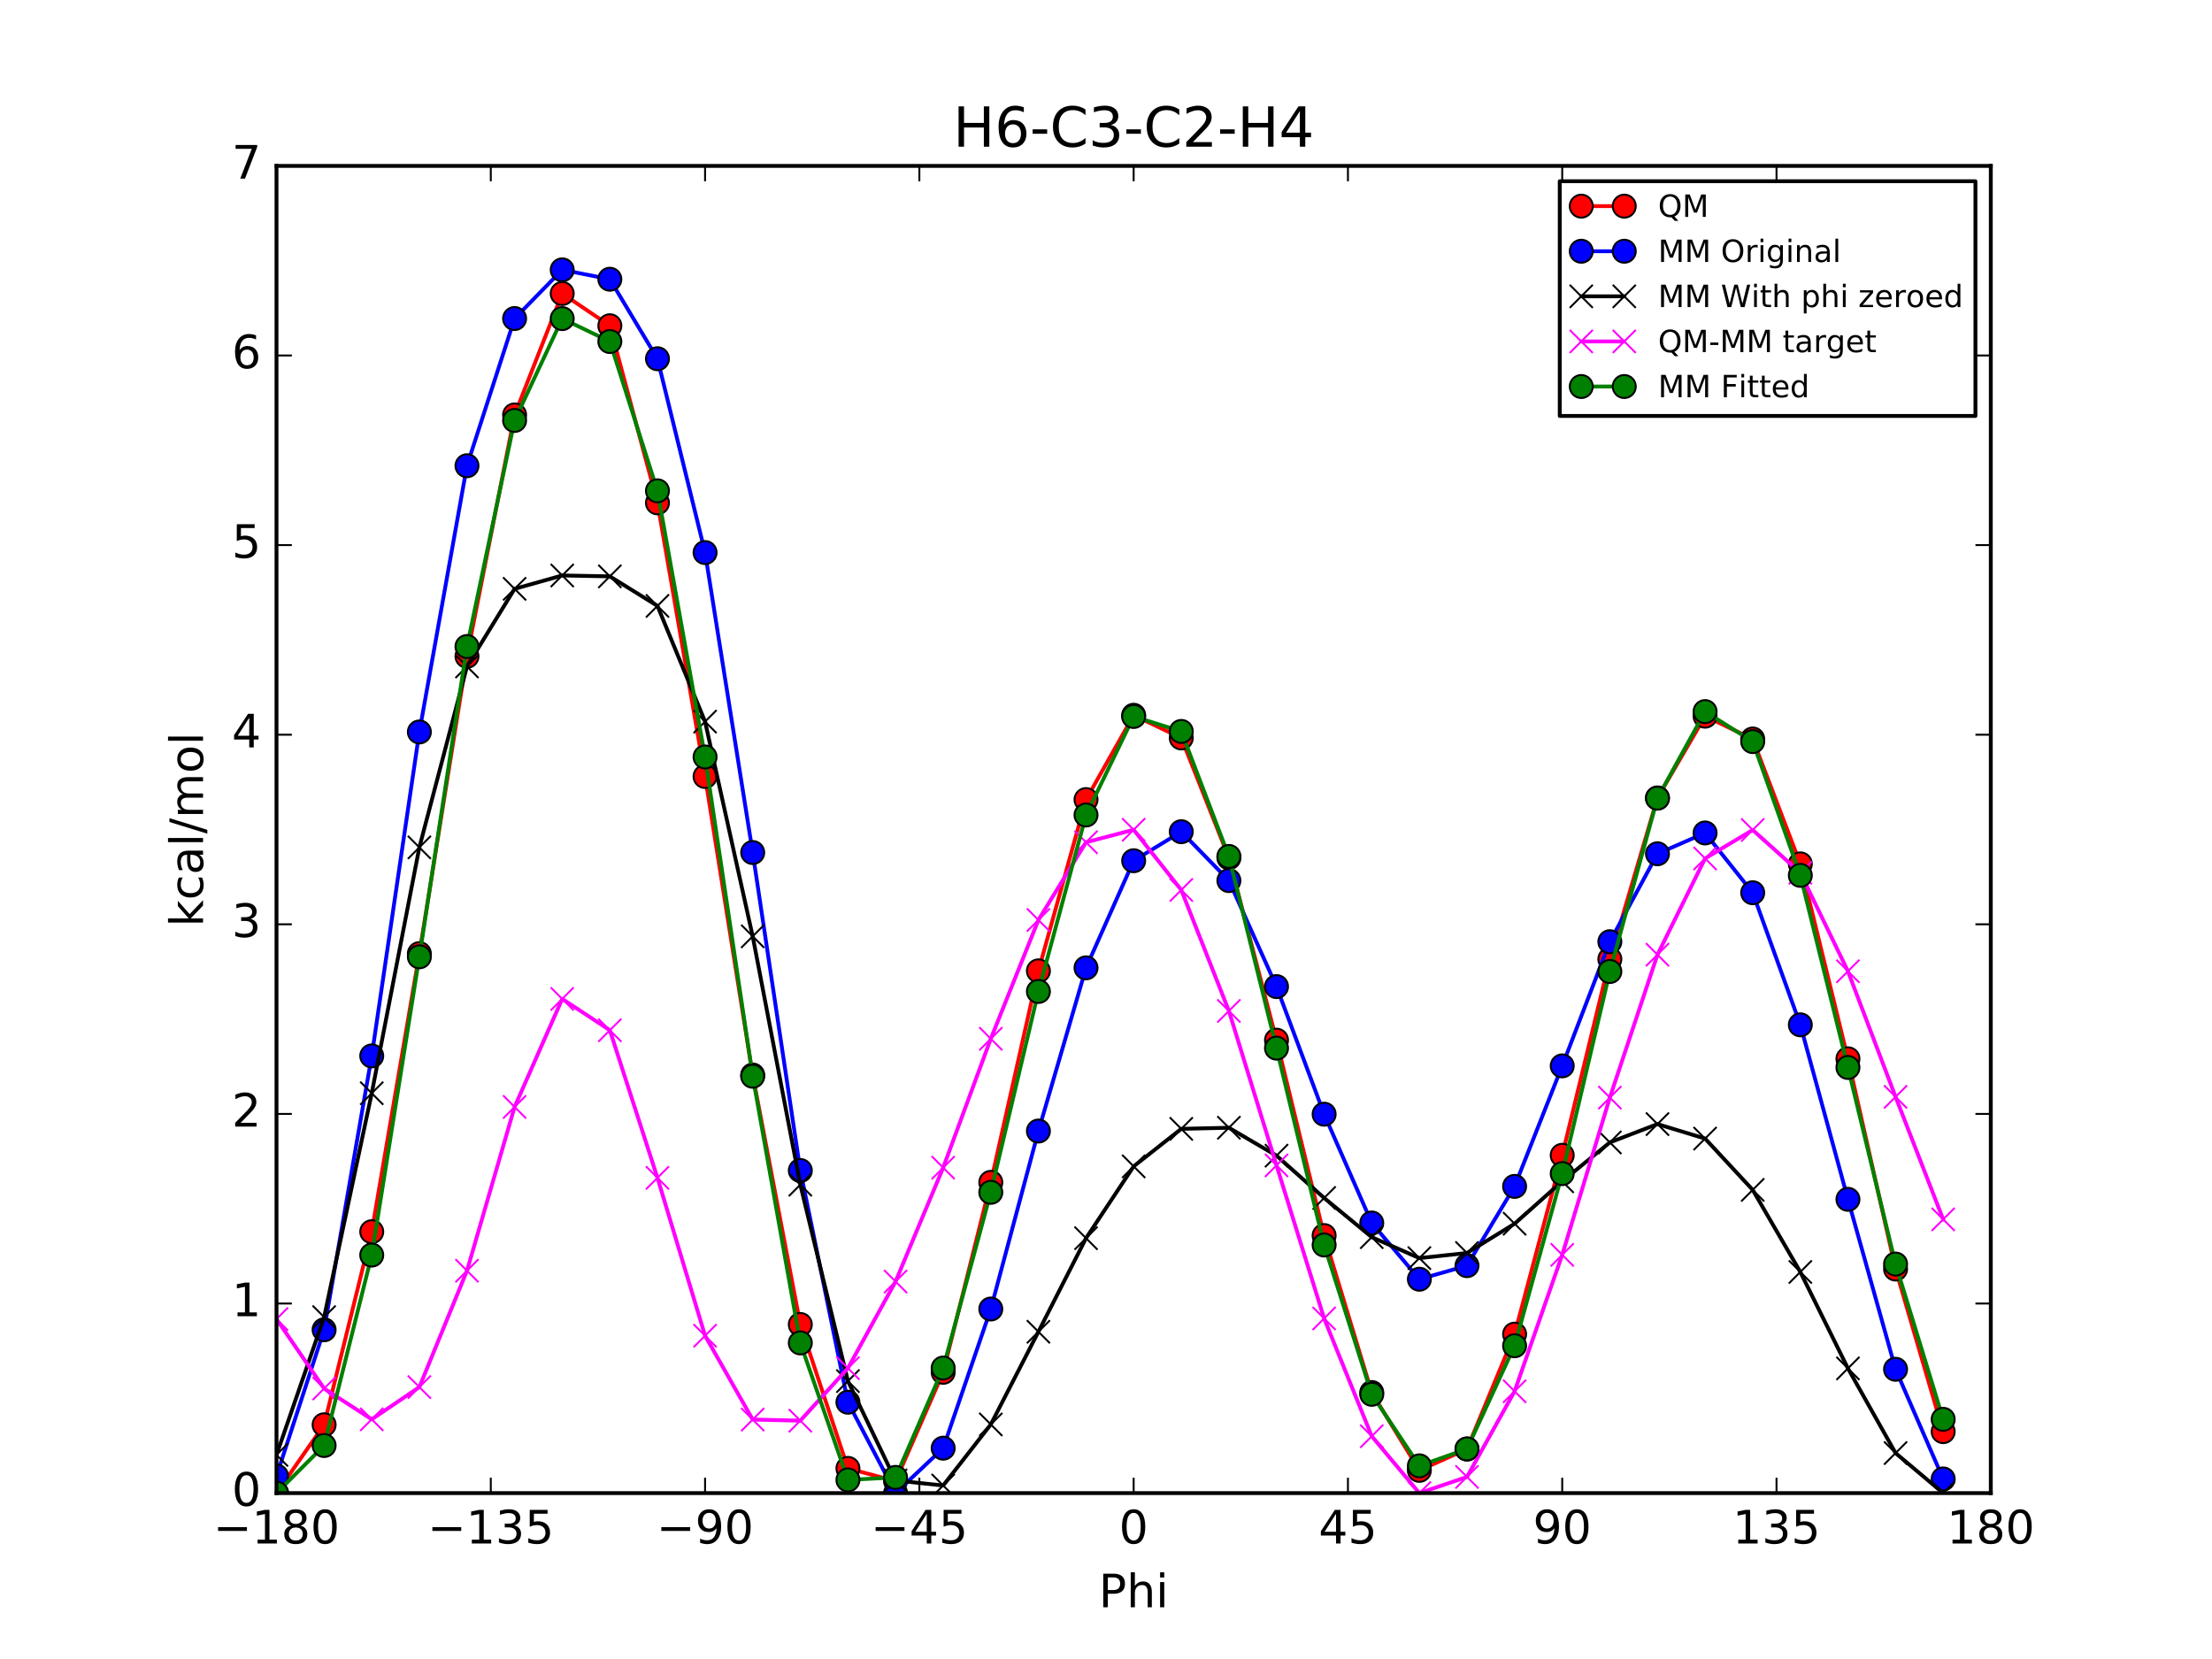 <?xml version="1.0" encoding="utf-8" standalone="no"?>
<!DOCTYPE svg PUBLIC "-//W3C//DTD SVG 1.1//EN"
  "http://www.w3.org/Graphics/SVG/1.1/DTD/svg11.dtd">
<!-- Created with matplotlib (http://matplotlib.org/) -->
<svg height="432pt" version="1.1" viewBox="0 0 576 432" width="576pt" xmlns="http://www.w3.org/2000/svg" xmlns:xlink="http://www.w3.org/1999/xlink">
 <defs>
  <style type="text/css">
*{stroke-linecap:butt;stroke-linejoin:round;stroke-miterlimit:100000;}
  </style>
 </defs>
 <g id="figure_1">
  <g id="patch_1">
   <path d="M 0 432 
L 576 432 
L 576 0 
L 0 0 
z
" style="fill:#ffffff;"/>
  </g>
  <g id="axes_1">
   <g id="patch_2">
    <path d="M 72 388.8 
L 518.4 388.8 
L 518.4 43.2 
L 72 43.2 
z
" style="fill:#ffffff;"/>
   </g>
   <g id="line2d_1">
    <path clip-path="url(#pf56a68c6c5)" d="M 72 388.8 
L 84.4 371.007 
L 96.8 320.735 
L 109.2 248.321 
L 121.6 170.901 
L 134 108.043 
L 146.4 76.431 
L 158.8 84.824 
L 171.2 130.941 
L 183.6 202.197 
L 196 279.934 
L 208.4 344.898 
L 220.8 382.368 
L 233.2 385.683 
L 245.6 357.344 
L 258 307.883 
L 270.4 252.811 
L 282.8 208.209 
L 295.2 186.255 
L 307.6 192.161 
L 320 223.376 
L 332.4 270.859 
L 344.8 321.737 
L 357.2 362.608 
L 369.6 382.875 
L 382 377.33 
L 394.4 347.406 
L 406.8 300.831 
L 419.2 249.761 
L 431.6 207.778 
L 444 186.49 
L 456.4 192.434 
L 468.8 224.95 
L 481.2 275.706 
L 493.6 330.454 
L 506 372.794 
" style="fill:none;stroke:#ff0000;stroke-linecap:square;"/>
    <defs>
     <path d="M 0 3 
C 0.796 3 1.559 2.684 2.121 2.121 
C 2.684 1.559 3 0.796 3 0 
C 3 -0.796 2.684 -1.559 2.121 -2.121 
C 1.559 -2.684 0.796 -3 0 -3 
C -0.796 -3 -1.559 -2.684 -2.121 -2.121 
C -2.684 -1.559 -3 -0.796 -3 0 
C -3 0.796 -2.684 1.559 -2.121 2.121 
C -1.559 2.684 -0.796 3 0 3 
z
" id="m4a86903599" style="stroke:#000000;stroke-width:0.5;"/>
    </defs>
    <g clip-path="url(#pf56a68c6c5)">
     <use style="fill:#ff0000;stroke:#000000;stroke-width:0.5;" x="72" xlink:href="#m4a86903599" y="388.8"/>
     <use style="fill:#ff0000;stroke:#000000;stroke-width:0.5;" x="84.4" xlink:href="#m4a86903599" y="371.007"/>
     <use style="fill:#ff0000;stroke:#000000;stroke-width:0.5;" x="96.8" xlink:href="#m4a86903599" y="320.735"/>
     <use style="fill:#ff0000;stroke:#000000;stroke-width:0.5;" x="109.2" xlink:href="#m4a86903599" y="248.321"/>
     <use style="fill:#ff0000;stroke:#000000;stroke-width:0.5;" x="121.6" xlink:href="#m4a86903599" y="170.901"/>
     <use style="fill:#ff0000;stroke:#000000;stroke-width:0.5;" x="134" xlink:href="#m4a86903599" y="108.043"/>
     <use style="fill:#ff0000;stroke:#000000;stroke-width:0.5;" x="146.4" xlink:href="#m4a86903599" y="76.431"/>
     <use style="fill:#ff0000;stroke:#000000;stroke-width:0.5;" x="158.8" xlink:href="#m4a86903599" y="84.824"/>
     <use style="fill:#ff0000;stroke:#000000;stroke-width:0.5;" x="171.2" xlink:href="#m4a86903599" y="130.941"/>
     <use style="fill:#ff0000;stroke:#000000;stroke-width:0.5;" x="183.6" xlink:href="#m4a86903599" y="202.197"/>
     <use style="fill:#ff0000;stroke:#000000;stroke-width:0.5;" x="196" xlink:href="#m4a86903599" y="279.934"/>
     <use style="fill:#ff0000;stroke:#000000;stroke-width:0.5;" x="208.4" xlink:href="#m4a86903599" y="344.898"/>
     <use style="fill:#ff0000;stroke:#000000;stroke-width:0.5;" x="220.8" xlink:href="#m4a86903599" y="382.368"/>
     <use style="fill:#ff0000;stroke:#000000;stroke-width:0.5;" x="233.2" xlink:href="#m4a86903599" y="385.683"/>
     <use style="fill:#ff0000;stroke:#000000;stroke-width:0.5;" x="245.6" xlink:href="#m4a86903599" y="357.344"/>
     <use style="fill:#ff0000;stroke:#000000;stroke-width:0.5;" x="258" xlink:href="#m4a86903599" y="307.883"/>
     <use style="fill:#ff0000;stroke:#000000;stroke-width:0.5;" x="270.4" xlink:href="#m4a86903599" y="252.811"/>
     <use style="fill:#ff0000;stroke:#000000;stroke-width:0.5;" x="282.8" xlink:href="#m4a86903599" y="208.209"/>
     <use style="fill:#ff0000;stroke:#000000;stroke-width:0.5;" x="295.2" xlink:href="#m4a86903599" y="186.255"/>
     <use style="fill:#ff0000;stroke:#000000;stroke-width:0.5;" x="307.6" xlink:href="#m4a86903599" y="192.161"/>
     <use style="fill:#ff0000;stroke:#000000;stroke-width:0.5;" x="320" xlink:href="#m4a86903599" y="223.376"/>
     <use style="fill:#ff0000;stroke:#000000;stroke-width:0.5;" x="332.4" xlink:href="#m4a86903599" y="270.859"/>
     <use style="fill:#ff0000;stroke:#000000;stroke-width:0.5;" x="344.8" xlink:href="#m4a86903599" y="321.737"/>
     <use style="fill:#ff0000;stroke:#000000;stroke-width:0.5;" x="357.2" xlink:href="#m4a86903599" y="362.608"/>
     <use style="fill:#ff0000;stroke:#000000;stroke-width:0.5;" x="369.6" xlink:href="#m4a86903599" y="382.875"/>
     <use style="fill:#ff0000;stroke:#000000;stroke-width:0.5;" x="382" xlink:href="#m4a86903599" y="377.33"/>
     <use style="fill:#ff0000;stroke:#000000;stroke-width:0.5;" x="394.4" xlink:href="#m4a86903599" y="347.406"/>
     <use style="fill:#ff0000;stroke:#000000;stroke-width:0.5;" x="406.8" xlink:href="#m4a86903599" y="300.831"/>
     <use style="fill:#ff0000;stroke:#000000;stroke-width:0.5;" x="419.2" xlink:href="#m4a86903599" y="249.761"/>
     <use style="fill:#ff0000;stroke:#000000;stroke-width:0.5;" x="431.6" xlink:href="#m4a86903599" y="207.778"/>
     <use style="fill:#ff0000;stroke:#000000;stroke-width:0.5;" x="444" xlink:href="#m4a86903599" y="186.49"/>
     <use style="fill:#ff0000;stroke:#000000;stroke-width:0.5;" x="456.4" xlink:href="#m4a86903599" y="192.434"/>
     <use style="fill:#ff0000;stroke:#000000;stroke-width:0.5;" x="468.8" xlink:href="#m4a86903599" y="224.95"/>
     <use style="fill:#ff0000;stroke:#000000;stroke-width:0.5;" x="481.2" xlink:href="#m4a86903599" y="275.706"/>
     <use style="fill:#ff0000;stroke:#000000;stroke-width:0.5;" x="493.6" xlink:href="#m4a86903599" y="330.454"/>
     <use style="fill:#ff0000;stroke:#000000;stroke-width:0.5;" x="506" xlink:href="#m4a86903599" y="372.794"/>
    </g>
   </g>
   <g id="line2d_2">
    <path clip-path="url(#pf56a68c6c5)" d="M 72 384.353 
L 84.4 346.273 
L 96.8 274.958 
L 109.2 190.601 
L 121.6 121.279 
L 134 82.943 
L 146.4 70.267 
L 158.8 72.71 
L 171.2 93.414 
L 183.6 143.886 
L 196 221.997 
L 208.4 304.803 
L 220.8 365.135 
L 233.2 388.8 
L 245.6 377.099 
L 258 340.867 
L 270.4 294.52 
L 282.8 252.026 
L 295.2 224.134 
L 307.6 216.574 
L 320 229.303 
L 332.4 256.906 
L 344.8 290.133 
L 357.2 318.463 
L 369.6 333.111 
L 382 329.573 
L 394.4 308.932 
L 406.8 277.552 
L 419.2 245.219 
L 431.6 222.32 
L 444 216.9 
L 456.4 232.468 
L 468.8 266.86 
L 481.2 312.302 
L 493.6 356.556 
L 506 385.112 
" style="fill:none;stroke:#0000ff;stroke-linecap:square;"/>
    <defs>
     <path d="M 0 3 
C 0.796 3 1.559 2.684 2.121 2.121 
C 2.684 1.559 3 0.796 3 0 
C 3 -0.796 2.684 -1.559 2.121 -2.121 
C 1.559 -2.684 0.796 -3 0 -3 
C -0.796 -3 -1.559 -2.684 -2.121 -2.121 
C -2.684 -1.559 -3 -0.796 -3 0 
C -3 0.796 -2.684 1.559 -2.121 2.121 
C -1.559 2.684 -0.796 3 0 3 
z
" id="m4561a98299" style="stroke:#000000;stroke-width:0.5;"/>
    </defs>
    <g clip-path="url(#pf56a68c6c5)">
     <use style="fill:#0000ff;stroke:#000000;stroke-width:0.5;" x="72" xlink:href="#m4561a98299" y="384.353"/>
     <use style="fill:#0000ff;stroke:#000000;stroke-width:0.5;" x="84.4" xlink:href="#m4561a98299" y="346.273"/>
     <use style="fill:#0000ff;stroke:#000000;stroke-width:0.5;" x="96.8" xlink:href="#m4561a98299" y="274.958"/>
     <use style="fill:#0000ff;stroke:#000000;stroke-width:0.5;" x="109.2" xlink:href="#m4561a98299" y="190.601"/>
     <use style="fill:#0000ff;stroke:#000000;stroke-width:0.5;" x="121.6" xlink:href="#m4561a98299" y="121.279"/>
     <use style="fill:#0000ff;stroke:#000000;stroke-width:0.5;" x="134" xlink:href="#m4561a98299" y="82.943"/>
     <use style="fill:#0000ff;stroke:#000000;stroke-width:0.5;" x="146.4" xlink:href="#m4561a98299" y="70.267"/>
     <use style="fill:#0000ff;stroke:#000000;stroke-width:0.5;" x="158.8" xlink:href="#m4561a98299" y="72.71"/>
     <use style="fill:#0000ff;stroke:#000000;stroke-width:0.5;" x="171.2" xlink:href="#m4561a98299" y="93.414"/>
     <use style="fill:#0000ff;stroke:#000000;stroke-width:0.5;" x="183.6" xlink:href="#m4561a98299" y="143.886"/>
     <use style="fill:#0000ff;stroke:#000000;stroke-width:0.5;" x="196" xlink:href="#m4561a98299" y="221.997"/>
     <use style="fill:#0000ff;stroke:#000000;stroke-width:0.5;" x="208.4" xlink:href="#m4561a98299" y="304.803"/>
     <use style="fill:#0000ff;stroke:#000000;stroke-width:0.5;" x="220.8" xlink:href="#m4561a98299" y="365.135"/>
     <use style="fill:#0000ff;stroke:#000000;stroke-width:0.5;" x="233.2" xlink:href="#m4561a98299" y="388.8"/>
     <use style="fill:#0000ff;stroke:#000000;stroke-width:0.5;" x="245.6" xlink:href="#m4561a98299" y="377.099"/>
     <use style="fill:#0000ff;stroke:#000000;stroke-width:0.5;" x="258" xlink:href="#m4561a98299" y="340.867"/>
     <use style="fill:#0000ff;stroke:#000000;stroke-width:0.5;" x="270.4" xlink:href="#m4561a98299" y="294.52"/>
     <use style="fill:#0000ff;stroke:#000000;stroke-width:0.5;" x="282.8" xlink:href="#m4561a98299" y="252.026"/>
     <use style="fill:#0000ff;stroke:#000000;stroke-width:0.5;" x="295.2" xlink:href="#m4561a98299" y="224.134"/>
     <use style="fill:#0000ff;stroke:#000000;stroke-width:0.5;" x="307.6" xlink:href="#m4561a98299" y="216.574"/>
     <use style="fill:#0000ff;stroke:#000000;stroke-width:0.5;" x="320" xlink:href="#m4561a98299" y="229.303"/>
     <use style="fill:#0000ff;stroke:#000000;stroke-width:0.5;" x="332.4" xlink:href="#m4561a98299" y="256.906"/>
     <use style="fill:#0000ff;stroke:#000000;stroke-width:0.5;" x="344.8" xlink:href="#m4561a98299" y="290.133"/>
     <use style="fill:#0000ff;stroke:#000000;stroke-width:0.5;" x="357.2" xlink:href="#m4561a98299" y="318.463"/>
     <use style="fill:#0000ff;stroke:#000000;stroke-width:0.5;" x="369.6" xlink:href="#m4561a98299" y="333.111"/>
     <use style="fill:#0000ff;stroke:#000000;stroke-width:0.5;" x="382" xlink:href="#m4561a98299" y="329.573"/>
     <use style="fill:#0000ff;stroke:#000000;stroke-width:0.5;" x="394.4" xlink:href="#m4561a98299" y="308.932"/>
     <use style="fill:#0000ff;stroke:#000000;stroke-width:0.5;" x="406.8" xlink:href="#m4561a98299" y="277.552"/>
     <use style="fill:#0000ff;stroke:#000000;stroke-width:0.5;" x="419.2" xlink:href="#m4561a98299" y="245.219"/>
     <use style="fill:#0000ff;stroke:#000000;stroke-width:0.5;" x="431.6" xlink:href="#m4561a98299" y="222.32"/>
     <use style="fill:#0000ff;stroke:#000000;stroke-width:0.5;" x="444" xlink:href="#m4561a98299" y="216.9"/>
     <use style="fill:#0000ff;stroke:#000000;stroke-width:0.5;" x="456.4" xlink:href="#m4561a98299" y="232.468"/>
     <use style="fill:#0000ff;stroke:#000000;stroke-width:0.5;" x="468.8" xlink:href="#m4561a98299" y="266.86"/>
     <use style="fill:#0000ff;stroke:#000000;stroke-width:0.5;" x="481.2" xlink:href="#m4561a98299" y="312.302"/>
     <use style="fill:#0000ff;stroke:#000000;stroke-width:0.5;" x="493.6" xlink:href="#m4561a98299" y="356.556"/>
     <use style="fill:#0000ff;stroke:#000000;stroke-width:0.5;" x="506" xlink:href="#m4561a98299" y="385.112"/>
    </g>
   </g>
   <g id="line2d_3">
    <path clip-path="url(#pf56a68c6c5)" d="M 72 378.85 
L 84.4 342.977 
L 96.8 284.678 
L 109.2 220.656 
L 121.6 173.542 
L 134 153.334 
L 146.4 149.85 
L 158.8 150.085 
L 171.2 157.774 
L 183.6 187.91 
L 196 243.814 
L 208.4 308.492 
L 220.8 359.632 
L 233.2 385.504 
L 245.6 386.819 
L 258 370.922 
L 270.4 346.783 
L 282.8 322.417 
L 295.2 303.718 
L 307.6 293.949 
L 320 293.663 
L 332.4 300.93 
L 344.8 311.949 
L 357.2 322.151 
L 369.6 327.608 
L 382 326.277 
L 394.4 318.652 
L 406.8 307.608 
L 419.2 297.482 
L 431.6 292.711 
L 444 296.484 
L 456.4 309.844 
L 468.8 331.22 
L 481.2 356.326 
L 493.6 378.373 
L 506 388.8 
" style="fill:none;stroke:#000000;stroke-linecap:square;"/>
    <defs>
     <path d="M -3 3 
L 3 -3 
M -3 -3 
L 3 3 
" id="mfd3eefea8a" style="stroke:#000000;stroke-width:0.5;"/>
    </defs>
    <g clip-path="url(#pf56a68c6c5)">
     <use style="stroke:#000000;stroke-width:0.5;" x="72" xlink:href="#mfd3eefea8a" y="378.85"/>
     <use style="stroke:#000000;stroke-width:0.5;" x="84.4" xlink:href="#mfd3eefea8a" y="342.977"/>
     <use style="stroke:#000000;stroke-width:0.5;" x="96.8" xlink:href="#mfd3eefea8a" y="284.678"/>
     <use style="stroke:#000000;stroke-width:0.5;" x="109.2" xlink:href="#mfd3eefea8a" y="220.656"/>
     <use style="stroke:#000000;stroke-width:0.5;" x="121.6" xlink:href="#mfd3eefea8a" y="173.542"/>
     <use style="stroke:#000000;stroke-width:0.5;" x="134" xlink:href="#mfd3eefea8a" y="153.334"/>
     <use style="stroke:#000000;stroke-width:0.5;" x="146.4" xlink:href="#mfd3eefea8a" y="149.85"/>
     <use style="stroke:#000000;stroke-width:0.5;" x="158.8" xlink:href="#mfd3eefea8a" y="150.085"/>
     <use style="stroke:#000000;stroke-width:0.5;" x="171.2" xlink:href="#mfd3eefea8a" y="157.774"/>
     <use style="stroke:#000000;stroke-width:0.5;" x="183.6" xlink:href="#mfd3eefea8a" y="187.91"/>
     <use style="stroke:#000000;stroke-width:0.5;" x="196" xlink:href="#mfd3eefea8a" y="243.814"/>
     <use style="stroke:#000000;stroke-width:0.5;" x="208.4" xlink:href="#mfd3eefea8a" y="308.492"/>
     <use style="stroke:#000000;stroke-width:0.5;" x="220.8" xlink:href="#mfd3eefea8a" y="359.632"/>
     <use style="stroke:#000000;stroke-width:0.5;" x="233.2" xlink:href="#mfd3eefea8a" y="385.504"/>
     <use style="stroke:#000000;stroke-width:0.5;" x="245.6" xlink:href="#mfd3eefea8a" y="386.819"/>
     <use style="stroke:#000000;stroke-width:0.5;" x="258" xlink:href="#mfd3eefea8a" y="370.922"/>
     <use style="stroke:#000000;stroke-width:0.5;" x="270.4" xlink:href="#mfd3eefea8a" y="346.783"/>
     <use style="stroke:#000000;stroke-width:0.5;" x="282.8" xlink:href="#mfd3eefea8a" y="322.417"/>
     <use style="stroke:#000000;stroke-width:0.5;" x="295.2" xlink:href="#mfd3eefea8a" y="303.718"/>
     <use style="stroke:#000000;stroke-width:0.5;" x="307.6" xlink:href="#mfd3eefea8a" y="293.949"/>
     <use style="stroke:#000000;stroke-width:0.5;" x="320" xlink:href="#mfd3eefea8a" y="293.663"/>
     <use style="stroke:#000000;stroke-width:0.5;" x="332.4" xlink:href="#mfd3eefea8a" y="300.93"/>
     <use style="stroke:#000000;stroke-width:0.5;" x="344.8" xlink:href="#mfd3eefea8a" y="311.949"/>
     <use style="stroke:#000000;stroke-width:0.5;" x="357.2" xlink:href="#mfd3eefea8a" y="322.151"/>
     <use style="stroke:#000000;stroke-width:0.5;" x="369.6" xlink:href="#mfd3eefea8a" y="327.608"/>
     <use style="stroke:#000000;stroke-width:0.5;" x="382" xlink:href="#mfd3eefea8a" y="326.277"/>
     <use style="stroke:#000000;stroke-width:0.5;" x="394.4" xlink:href="#mfd3eefea8a" y="318.652"/>
     <use style="stroke:#000000;stroke-width:0.5;" x="406.8" xlink:href="#mfd3eefea8a" y="307.608"/>
     <use style="stroke:#000000;stroke-width:0.5;" x="419.2" xlink:href="#mfd3eefea8a" y="297.482"/>
     <use style="stroke:#000000;stroke-width:0.5;" x="431.6" xlink:href="#mfd3eefea8a" y="292.711"/>
     <use style="stroke:#000000;stroke-width:0.5;" x="444" xlink:href="#mfd3eefea8a" y="296.484"/>
     <use style="stroke:#000000;stroke-width:0.5;" x="456.4" xlink:href="#mfd3eefea8a" y="309.844"/>
     <use style="stroke:#000000;stroke-width:0.5;" x="468.8" xlink:href="#mfd3eefea8a" y="331.22"/>
     <use style="stroke:#000000;stroke-width:0.5;" x="481.2" xlink:href="#mfd3eefea8a" y="356.326"/>
     <use style="stroke:#000000;stroke-width:0.5;" x="493.6" xlink:href="#mfd3eefea8a" y="378.373"/>
     <use style="stroke:#000000;stroke-width:0.5;" x="506" xlink:href="#mfd3eefea8a" y="388.8"/>
    </g>
   </g>
   <g id="line2d_4">
    <path clip-path="url(#pf56a68c6c5)" d="M 72 343.483 
L 84.4 361.563 
L 96.8 369.591 
L 109.2 361.197 
L 121.6 330.892 
L 134 288.242 
L 146.4 260.113 
L 158.8 268.272 
L 171.2 306.7 
L 183.6 347.819 
L 196 369.653 
L 208.4 369.939 
L 220.8 356.269 
L 233.2 333.711 
L 245.6 304.058 
L 258 270.494 
L 270.4 239.56 
L 282.8 219.325 
L 295.2 216.07 
L 307.6 231.745 
L 320 263.246 
L 332.4 303.462 
L 344.8 343.32 
L 357.2 373.99 
L 369.6 388.8 
L 382 384.586 
L 394.4 362.287 
L 406.8 326.756 
L 419.2 285.812 
L 431.6 248.6 
L 444 223.539 
L 456.4 216.123 
L 468.8 227.262 
L 481.2 252.913 
L 493.6 285.614 
L 506 317.527 
" style="fill:none;stroke:#ff00ff;stroke-linecap:square;"/>
    <defs>
     <path d="M -3 3 
L 3 -3 
M -3 -3 
L 3 3 
" id="m1eab02ba97" style="stroke:#ff00ff;stroke-width:0.5;"/>
    </defs>
    <g clip-path="url(#pf56a68c6c5)">
     <use style="fill:#ff00ff;stroke:#ff00ff;stroke-width:0.5;" x="72" xlink:href="#m1eab02ba97" y="343.483"/>
     <use style="fill:#ff00ff;stroke:#ff00ff;stroke-width:0.5;" x="84.4" xlink:href="#m1eab02ba97" y="361.563"/>
     <use style="fill:#ff00ff;stroke:#ff00ff;stroke-width:0.5;" x="96.8" xlink:href="#m1eab02ba97" y="369.591"/>
     <use style="fill:#ff00ff;stroke:#ff00ff;stroke-width:0.5;" x="109.2" xlink:href="#m1eab02ba97" y="361.197"/>
     <use style="fill:#ff00ff;stroke:#ff00ff;stroke-width:0.5;" x="121.6" xlink:href="#m1eab02ba97" y="330.892"/>
     <use style="fill:#ff00ff;stroke:#ff00ff;stroke-width:0.5;" x="134" xlink:href="#m1eab02ba97" y="288.242"/>
     <use style="fill:#ff00ff;stroke:#ff00ff;stroke-width:0.5;" x="146.4" xlink:href="#m1eab02ba97" y="260.113"/>
     <use style="fill:#ff00ff;stroke:#ff00ff;stroke-width:0.5;" x="158.8" xlink:href="#m1eab02ba97" y="268.272"/>
     <use style="fill:#ff00ff;stroke:#ff00ff;stroke-width:0.5;" x="171.2" xlink:href="#m1eab02ba97" y="306.7"/>
     <use style="fill:#ff00ff;stroke:#ff00ff;stroke-width:0.5;" x="183.6" xlink:href="#m1eab02ba97" y="347.819"/>
     <use style="fill:#ff00ff;stroke:#ff00ff;stroke-width:0.5;" x="196" xlink:href="#m1eab02ba97" y="369.653"/>
     <use style="fill:#ff00ff;stroke:#ff00ff;stroke-width:0.5;" x="208.4" xlink:href="#m1eab02ba97" y="369.939"/>
     <use style="fill:#ff00ff;stroke:#ff00ff;stroke-width:0.5;" x="220.8" xlink:href="#m1eab02ba97" y="356.269"/>
     <use style="fill:#ff00ff;stroke:#ff00ff;stroke-width:0.5;" x="233.2" xlink:href="#m1eab02ba97" y="333.711"/>
     <use style="fill:#ff00ff;stroke:#ff00ff;stroke-width:0.5;" x="245.6" xlink:href="#m1eab02ba97" y="304.058"/>
     <use style="fill:#ff00ff;stroke:#ff00ff;stroke-width:0.5;" x="258" xlink:href="#m1eab02ba97" y="270.494"/>
     <use style="fill:#ff00ff;stroke:#ff00ff;stroke-width:0.5;" x="270.4" xlink:href="#m1eab02ba97" y="239.56"/>
     <use style="fill:#ff00ff;stroke:#ff00ff;stroke-width:0.5;" x="282.8" xlink:href="#m1eab02ba97" y="219.325"/>
     <use style="fill:#ff00ff;stroke:#ff00ff;stroke-width:0.5;" x="295.2" xlink:href="#m1eab02ba97" y="216.07"/>
     <use style="fill:#ff00ff;stroke:#ff00ff;stroke-width:0.5;" x="307.6" xlink:href="#m1eab02ba97" y="231.745"/>
     <use style="fill:#ff00ff;stroke:#ff00ff;stroke-width:0.5;" x="320" xlink:href="#m1eab02ba97" y="263.246"/>
     <use style="fill:#ff00ff;stroke:#ff00ff;stroke-width:0.5;" x="332.4" xlink:href="#m1eab02ba97" y="303.462"/>
     <use style="fill:#ff00ff;stroke:#ff00ff;stroke-width:0.5;" x="344.8" xlink:href="#m1eab02ba97" y="343.32"/>
     <use style="fill:#ff00ff;stroke:#ff00ff;stroke-width:0.5;" x="357.2" xlink:href="#m1eab02ba97" y="373.99"/>
     <use style="fill:#ff00ff;stroke:#ff00ff;stroke-width:0.5;" x="369.6" xlink:href="#m1eab02ba97" y="388.8"/>
     <use style="fill:#ff00ff;stroke:#ff00ff;stroke-width:0.5;" x="382" xlink:href="#m1eab02ba97" y="384.586"/>
     <use style="fill:#ff00ff;stroke:#ff00ff;stroke-width:0.5;" x="394.4" xlink:href="#m1eab02ba97" y="362.287"/>
     <use style="fill:#ff00ff;stroke:#ff00ff;stroke-width:0.5;" x="406.8" xlink:href="#m1eab02ba97" y="326.756"/>
     <use style="fill:#ff00ff;stroke:#ff00ff;stroke-width:0.5;" x="419.2" xlink:href="#m1eab02ba97" y="285.812"/>
     <use style="fill:#ff00ff;stroke:#ff00ff;stroke-width:0.5;" x="431.6" xlink:href="#m1eab02ba97" y="248.6"/>
     <use style="fill:#ff00ff;stroke:#ff00ff;stroke-width:0.5;" x="444" xlink:href="#m1eab02ba97" y="223.539"/>
     <use style="fill:#ff00ff;stroke:#ff00ff;stroke-width:0.5;" x="456.4" xlink:href="#m1eab02ba97" y="216.123"/>
     <use style="fill:#ff00ff;stroke:#ff00ff;stroke-width:0.5;" x="468.8" xlink:href="#m1eab02ba97" y="227.262"/>
     <use style="fill:#ff00ff;stroke:#ff00ff;stroke-width:0.5;" x="481.2" xlink:href="#m1eab02ba97" y="252.913"/>
     <use style="fill:#ff00ff;stroke:#ff00ff;stroke-width:0.5;" x="493.6" xlink:href="#m1eab02ba97" y="285.614"/>
     <use style="fill:#ff00ff;stroke:#ff00ff;stroke-width:0.5;" x="506" xlink:href="#m1eab02ba97" y="317.527"/>
    </g>
   </g>
   <g id="line2d_5">
    <path clip-path="url(#pf56a68c6c5)" d="M 72 388.8 
L 84.4 376.409 
L 96.8 326.82 
L 109.2 249.155 
L 121.6 168.355 
L 134 109.481 
L 146.4 82.964 
L 158.8 88.933 
L 171.2 127.808 
L 183.6 197.114 
L 196 280.252 
L 208.4 349.693 
L 220.8 385.367 
L 233.2 384.71 
L 245.6 356.236 
L 258 310.479 
L 270.4 258.175 
L 282.8 212.229 
L 295.2 186.567 
L 307.6 190.464 
L 320 223.014 
L 332.4 272.935 
L 344.8 324.196 
L 357.2 363.075 
L 369.6 381.701 
L 382 377.291 
L 394.4 350.436 
L 406.8 305.605 
L 419.2 252.982 
L 431.6 207.842 
L 444 185.294 
L 456.4 193.106 
L 468.8 227.94 
L 481.2 277.964 
L 493.6 329.159 
L 506 369.586 
" style="fill:none;stroke:#008000;stroke-linecap:square;"/>
    <defs>
     <path d="M 0 3 
C 0.796 3 1.559 2.684 2.121 2.121 
C 2.684 1.559 3 0.796 3 0 
C 3 -0.796 2.684 -1.559 2.121 -2.121 
C 1.559 -2.684 0.796 -3 0 -3 
C -0.796 -3 -1.559 -2.684 -2.121 -2.121 
C -2.684 -1.559 -3 -0.796 -3 0 
C -3 0.796 -2.684 1.559 -2.121 2.121 
C -1.559 2.684 -0.796 3 0 3 
z
" id="mc1a4af79d1" style="stroke:#000000;stroke-width:0.5;"/>
    </defs>
    <g clip-path="url(#pf56a68c6c5)">
     <use style="fill:#008000;stroke:#000000;stroke-width:0.5;" x="72" xlink:href="#mc1a4af79d1" y="388.8"/>
     <use style="fill:#008000;stroke:#000000;stroke-width:0.5;" x="84.4" xlink:href="#mc1a4af79d1" y="376.409"/>
     <use style="fill:#008000;stroke:#000000;stroke-width:0.5;" x="96.8" xlink:href="#mc1a4af79d1" y="326.82"/>
     <use style="fill:#008000;stroke:#000000;stroke-width:0.5;" x="109.2" xlink:href="#mc1a4af79d1" y="249.155"/>
     <use style="fill:#008000;stroke:#000000;stroke-width:0.5;" x="121.6" xlink:href="#mc1a4af79d1" y="168.355"/>
     <use style="fill:#008000;stroke:#000000;stroke-width:0.5;" x="134" xlink:href="#mc1a4af79d1" y="109.481"/>
     <use style="fill:#008000;stroke:#000000;stroke-width:0.5;" x="146.4" xlink:href="#mc1a4af79d1" y="82.964"/>
     <use style="fill:#008000;stroke:#000000;stroke-width:0.5;" x="158.8" xlink:href="#mc1a4af79d1" y="88.933"/>
     <use style="fill:#008000;stroke:#000000;stroke-width:0.5;" x="171.2" xlink:href="#mc1a4af79d1" y="127.808"/>
     <use style="fill:#008000;stroke:#000000;stroke-width:0.5;" x="183.6" xlink:href="#mc1a4af79d1" y="197.114"/>
     <use style="fill:#008000;stroke:#000000;stroke-width:0.5;" x="196" xlink:href="#mc1a4af79d1" y="280.252"/>
     <use style="fill:#008000;stroke:#000000;stroke-width:0.5;" x="208.4" xlink:href="#mc1a4af79d1" y="349.693"/>
     <use style="fill:#008000;stroke:#000000;stroke-width:0.5;" x="220.8" xlink:href="#mc1a4af79d1" y="385.367"/>
     <use style="fill:#008000;stroke:#000000;stroke-width:0.5;" x="233.2" xlink:href="#mc1a4af79d1" y="384.71"/>
     <use style="fill:#008000;stroke:#000000;stroke-width:0.5;" x="245.6" xlink:href="#mc1a4af79d1" y="356.236"/>
     <use style="fill:#008000;stroke:#000000;stroke-width:0.5;" x="258" xlink:href="#mc1a4af79d1" y="310.479"/>
     <use style="fill:#008000;stroke:#000000;stroke-width:0.5;" x="270.4" xlink:href="#mc1a4af79d1" y="258.175"/>
     <use style="fill:#008000;stroke:#000000;stroke-width:0.5;" x="282.8" xlink:href="#mc1a4af79d1" y="212.229"/>
     <use style="fill:#008000;stroke:#000000;stroke-width:0.5;" x="295.2" xlink:href="#mc1a4af79d1" y="186.567"/>
     <use style="fill:#008000;stroke:#000000;stroke-width:0.5;" x="307.6" xlink:href="#mc1a4af79d1" y="190.464"/>
     <use style="fill:#008000;stroke:#000000;stroke-width:0.5;" x="320" xlink:href="#mc1a4af79d1" y="223.014"/>
     <use style="fill:#008000;stroke:#000000;stroke-width:0.5;" x="332.4" xlink:href="#mc1a4af79d1" y="272.935"/>
     <use style="fill:#008000;stroke:#000000;stroke-width:0.5;" x="344.8" xlink:href="#mc1a4af79d1" y="324.196"/>
     <use style="fill:#008000;stroke:#000000;stroke-width:0.5;" x="357.2" xlink:href="#mc1a4af79d1" y="363.075"/>
     <use style="fill:#008000;stroke:#000000;stroke-width:0.5;" x="369.6" xlink:href="#mc1a4af79d1" y="381.701"/>
     <use style="fill:#008000;stroke:#000000;stroke-width:0.5;" x="382" xlink:href="#mc1a4af79d1" y="377.291"/>
     <use style="fill:#008000;stroke:#000000;stroke-width:0.5;" x="394.4" xlink:href="#mc1a4af79d1" y="350.436"/>
     <use style="fill:#008000;stroke:#000000;stroke-width:0.5;" x="406.8" xlink:href="#mc1a4af79d1" y="305.605"/>
     <use style="fill:#008000;stroke:#000000;stroke-width:0.5;" x="419.2" xlink:href="#mc1a4af79d1" y="252.982"/>
     <use style="fill:#008000;stroke:#000000;stroke-width:0.5;" x="431.6" xlink:href="#mc1a4af79d1" y="207.842"/>
     <use style="fill:#008000;stroke:#000000;stroke-width:0.5;" x="444" xlink:href="#mc1a4af79d1" y="185.294"/>
     <use style="fill:#008000;stroke:#000000;stroke-width:0.5;" x="456.4" xlink:href="#mc1a4af79d1" y="193.106"/>
     <use style="fill:#008000;stroke:#000000;stroke-width:0.5;" x="468.8" xlink:href="#mc1a4af79d1" y="227.94"/>
     <use style="fill:#008000;stroke:#000000;stroke-width:0.5;" x="481.2" xlink:href="#mc1a4af79d1" y="277.964"/>
     <use style="fill:#008000;stroke:#000000;stroke-width:0.5;" x="493.6" xlink:href="#mc1a4af79d1" y="329.159"/>
     <use style="fill:#008000;stroke:#000000;stroke-width:0.5;" x="506" xlink:href="#mc1a4af79d1" y="369.586"/>
    </g>
   </g>
   <g id="patch_3">
    <path d="M 72 388.8 
L 518.4 388.8 
" style="fill:none;stroke:#000000;stroke-linecap:square;stroke-linejoin:miter;"/>
   </g>
   <g id="patch_4">
    <path d="M 72 43.2 
L 518.4 43.2 
" style="fill:none;stroke:#000000;stroke-linecap:square;stroke-linejoin:miter;"/>
   </g>
   <g id="patch_5">
    <path d="M 518.4 388.8 
L 518.4 43.2 
" style="fill:none;stroke:#000000;stroke-linecap:square;stroke-linejoin:miter;"/>
   </g>
   <g id="patch_6">
    <path d="M 72 388.8 
L 72 43.2 
" style="fill:none;stroke:#000000;stroke-linecap:square;stroke-linejoin:miter;"/>
   </g>
   <g id="matplotlib.axis_1">
    <g id="xtick_1">
     <g id="line2d_6">
      <defs>
       <path d="M 0 0 
L 0 -4 
" id="m1f0c0d1f55" style="stroke:#000000;stroke-width:0.5;"/>
      </defs>
      <g>
       <use style="stroke:#000000;stroke-width:0.5;" x="72.0" xlink:href="#m1f0c0d1f55" y="388.8"/>
      </g>
     </g>
     <g id="line2d_7">
      <defs>
       <path d="M 0 0 
L 0 4 
" id="m7cdd50eff8" style="stroke:#000000;stroke-width:0.5;"/>
      </defs>
      <g>
       <use style="stroke:#000000;stroke-width:0.5;" x="72.0" xlink:href="#m7cdd50eff8" y="43.2"/>
      </g>
     </g>
     <g id="text_1">
      <!-- −180 -->
      <defs>
       <path d="M 31.781 34.625 
Q 24.75 34.625 20.719 30.859 
Q 16.703 27.094 16.703 20.516 
Q 16.703 13.922 20.719 10.156 
Q 24.75 6.391 31.781 6.391 
Q 38.812 6.391 42.859 10.172 
Q 46.922 13.969 46.922 20.516 
Q 46.922 27.094 42.891 30.859 
Q 38.875 34.625 31.781 34.625 
M 21.922 38.812 
Q 15.578 40.375 12.031 44.719 
Q 8.5 49.078 8.5 55.328 
Q 8.5 64.062 14.719 69.141 
Q 20.953 74.219 31.781 74.219 
Q 42.672 74.219 48.875 69.141 
Q 55.078 64.062 55.078 55.328 
Q 55.078 49.078 51.531 44.719 
Q 48 40.375 41.703 38.812 
Q 48.828 37.156 52.797 32.312 
Q 56.781 27.484 56.781 20.516 
Q 56.781 9.906 50.312 4.234 
Q 43.844 -1.422 31.781 -1.422 
Q 19.734 -1.422 13.25 4.234 
Q 6.781 9.906 6.781 20.516 
Q 6.781 27.484 10.781 32.312 
Q 14.797 37.156 21.922 38.812 
M 18.312 54.391 
Q 18.312 48.734 21.844 45.562 
Q 25.391 42.391 31.781 42.391 
Q 38.141 42.391 41.719 45.562 
Q 45.312 48.734 45.312 54.391 
Q 45.312 60.062 41.719 63.234 
Q 38.141 66.406 31.781 66.406 
Q 25.391 66.406 21.844 63.234 
Q 18.312 60.062 18.312 54.391 
" id="BitstreamVeraSans-Roman-38"/>
       <path d="M 31.781 66.406 
Q 24.172 66.406 20.328 58.906 
Q 16.5 51.422 16.5 36.375 
Q 16.5 21.391 20.328 13.891 
Q 24.172 6.391 31.781 6.391 
Q 39.453 6.391 43.281 13.891 
Q 47.125 21.391 47.125 36.375 
Q 47.125 51.422 43.281 58.906 
Q 39.453 66.406 31.781 66.406 
M 31.781 74.219 
Q 44.047 74.219 50.516 64.516 
Q 56.984 54.828 56.984 36.375 
Q 56.984 17.969 50.516 8.266 
Q 44.047 -1.422 31.781 -1.422 
Q 19.531 -1.422 13.062 8.266 
Q 6.594 17.969 6.594 36.375 
Q 6.594 54.828 13.062 64.516 
Q 19.531 74.219 31.781 74.219 
" id="BitstreamVeraSans-Roman-30"/>
       <path d="M 12.406 8.297 
L 28.516 8.297 
L 28.516 63.922 
L 10.984 60.406 
L 10.984 69.391 
L 28.422 72.906 
L 38.281 72.906 
L 38.281 8.297 
L 54.391 8.297 
L 54.391 0 
L 12.406 0 
z
" id="BitstreamVeraSans-Roman-31"/>
       <path d="M 10.594 35.5 
L 73.188 35.5 
L 73.188 27.203 
L 10.594 27.203 
z
" id="BitstreamVeraSans-Roman-2212"/>
      </defs>
      <g transform="translate(55.52 401.918)scale(0.12 -0.12)">
       <use xlink:href="#BitstreamVeraSans-Roman-2212"/>
       <use x="83.789" xlink:href="#BitstreamVeraSans-Roman-31"/>
       <use x="147.412" xlink:href="#BitstreamVeraSans-Roman-38"/>
       <use x="211.035" xlink:href="#BitstreamVeraSans-Roman-30"/>
      </g>
     </g>
    </g>
    <g id="xtick_2">
     <g id="line2d_8">
      <g>
       <use style="stroke:#000000;stroke-width:0.5;" x="127.8" xlink:href="#m1f0c0d1f55" y="388.8"/>
      </g>
     </g>
     <g id="line2d_9">
      <g>
       <use style="stroke:#000000;stroke-width:0.5;" x="127.8" xlink:href="#m7cdd50eff8" y="43.2"/>
      </g>
     </g>
     <g id="text_2">
      <!-- −135 -->
      <defs>
       <path d="M 10.797 72.906 
L 49.516 72.906 
L 49.516 64.594 
L 19.828 64.594 
L 19.828 46.734 
Q 21.969 47.469 24.109 47.828 
Q 26.266 48.188 28.422 48.188 
Q 40.625 48.188 47.75 41.5 
Q 54.891 34.812 54.891 23.391 
Q 54.891 11.625 47.562 5.094 
Q 40.234 -1.422 26.906 -1.422 
Q 22.312 -1.422 17.547 -0.641 
Q 12.797 0.141 7.719 1.703 
L 7.719 11.625 
Q 12.109 9.234 16.797 8.062 
Q 21.484 6.891 26.703 6.891 
Q 35.156 6.891 40.078 11.328 
Q 45.016 15.766 45.016 23.391 
Q 45.016 31 40.078 35.438 
Q 35.156 39.891 26.703 39.891 
Q 22.75 39.891 18.812 39.016 
Q 14.891 38.141 10.797 36.281 
z
" id="BitstreamVeraSans-Roman-35"/>
       <path d="M 40.578 39.312 
Q 47.656 37.797 51.625 33 
Q 55.609 28.219 55.609 21.188 
Q 55.609 10.406 48.188 4.484 
Q 40.766 -1.422 27.094 -1.422 
Q 22.516 -1.422 17.656 -0.516 
Q 12.797 0.391 7.625 2.203 
L 7.625 11.719 
Q 11.719 9.328 16.594 8.109 
Q 21.484 6.891 26.812 6.891 
Q 36.078 6.891 40.938 10.547 
Q 45.797 14.203 45.797 21.188 
Q 45.797 27.641 41.281 31.266 
Q 36.766 34.906 28.719 34.906 
L 20.219 34.906 
L 20.219 43.016 
L 29.109 43.016 
Q 36.375 43.016 40.234 45.922 
Q 44.094 48.828 44.094 54.297 
Q 44.094 59.906 40.109 62.906 
Q 36.141 65.922 28.719 65.922 
Q 24.656 65.922 20.016 65.031 
Q 15.375 64.156 9.812 62.312 
L 9.812 71.094 
Q 15.438 72.656 20.344 73.438 
Q 25.25 74.219 29.594 74.219 
Q 40.828 74.219 47.359 69.109 
Q 53.906 64.016 53.906 55.328 
Q 53.906 49.266 50.438 45.094 
Q 46.969 40.922 40.578 39.312 
" id="BitstreamVeraSans-Roman-33"/>
      </defs>
      <g transform="translate(111.32 401.918)scale(0.12 -0.12)">
       <use xlink:href="#BitstreamVeraSans-Roman-2212"/>
       <use x="83.789" xlink:href="#BitstreamVeraSans-Roman-31"/>
       <use x="147.412" xlink:href="#BitstreamVeraSans-Roman-33"/>
       <use x="211.035" xlink:href="#BitstreamVeraSans-Roman-35"/>
      </g>
     </g>
    </g>
    <g id="xtick_3">
     <g id="line2d_10">
      <g>
       <use style="stroke:#000000;stroke-width:0.5;" x="183.6" xlink:href="#m1f0c0d1f55" y="388.8"/>
      </g>
     </g>
     <g id="line2d_11">
      <g>
       <use style="stroke:#000000;stroke-width:0.5;" x="183.6" xlink:href="#m7cdd50eff8" y="43.2"/>
      </g>
     </g>
     <g id="text_3">
      <!-- −90 -->
      <defs>
       <path d="M 10.984 1.516 
L 10.984 10.5 
Q 14.703 8.734 18.5 7.812 
Q 22.312 6.891 25.984 6.891 
Q 35.75 6.891 40.891 13.453 
Q 46.047 20.016 46.781 33.406 
Q 43.953 29.203 39.594 26.953 
Q 35.25 24.703 29.984 24.703 
Q 19.047 24.703 12.672 31.312 
Q 6.297 37.938 6.297 49.422 
Q 6.297 60.641 12.938 67.422 
Q 19.578 74.219 30.609 74.219 
Q 43.266 74.219 49.922 64.516 
Q 56.594 54.828 56.594 36.375 
Q 56.594 19.141 48.406 8.859 
Q 40.234 -1.422 26.422 -1.422 
Q 22.703 -1.422 18.891 -0.688 
Q 15.094 0.047 10.984 1.516 
M 30.609 32.422 
Q 37.25 32.422 41.125 36.953 
Q 45.016 41.5 45.016 49.422 
Q 45.016 57.281 41.125 61.844 
Q 37.25 66.406 30.609 66.406 
Q 23.969 66.406 20.094 61.844 
Q 16.219 57.281 16.219 49.422 
Q 16.219 41.5 20.094 36.953 
Q 23.969 32.422 30.609 32.422 
" id="BitstreamVeraSans-Roman-39"/>
      </defs>
      <g transform="translate(170.937 401.918)scale(0.12 -0.12)">
       <use xlink:href="#BitstreamVeraSans-Roman-2212"/>
       <use x="83.789" xlink:href="#BitstreamVeraSans-Roman-39"/>
       <use x="147.412" xlink:href="#BitstreamVeraSans-Roman-30"/>
      </g>
     </g>
    </g>
    <g id="xtick_4">
     <g id="line2d_12">
      <g>
       <use style="stroke:#000000;stroke-width:0.5;" x="239.4" xlink:href="#m1f0c0d1f55" y="388.8"/>
      </g>
     </g>
     <g id="line2d_13">
      <g>
       <use style="stroke:#000000;stroke-width:0.5;" x="239.4" xlink:href="#m7cdd50eff8" y="43.2"/>
      </g>
     </g>
     <g id="text_4">
      <!-- −45 -->
      <defs>
       <path d="M 37.797 64.312 
L 12.891 25.391 
L 37.797 25.391 
z
M 35.203 72.906 
L 47.609 72.906 
L 47.609 25.391 
L 58.016 25.391 
L 58.016 17.188 
L 47.609 17.188 
L 47.609 0 
L 37.797 0 
L 37.797 17.188 
L 4.891 17.188 
L 4.891 26.703 
z
" id="BitstreamVeraSans-Roman-34"/>
      </defs>
      <g transform="translate(226.737 401.918)scale(0.12 -0.12)">
       <use xlink:href="#BitstreamVeraSans-Roman-2212"/>
       <use x="83.789" xlink:href="#BitstreamVeraSans-Roman-34"/>
       <use x="147.412" xlink:href="#BitstreamVeraSans-Roman-35"/>
      </g>
     </g>
    </g>
    <g id="xtick_5">
     <g id="line2d_14">
      <g>
       <use style="stroke:#000000;stroke-width:0.5;" x="295.2" xlink:href="#m1f0c0d1f55" y="388.8"/>
      </g>
     </g>
     <g id="line2d_15">
      <g>
       <use style="stroke:#000000;stroke-width:0.5;" x="295.2" xlink:href="#m7cdd50eff8" y="43.2"/>
      </g>
     </g>
     <g id="text_5">
      <!-- 0 -->
      <g transform="translate(291.382 401.918)scale(0.12 -0.12)">
       <use xlink:href="#BitstreamVeraSans-Roman-30"/>
      </g>
     </g>
    </g>
    <g id="xtick_6">
     <g id="line2d_16">
      <g>
       <use style="stroke:#000000;stroke-width:0.5;" x="351.0" xlink:href="#m1f0c0d1f55" y="388.8"/>
      </g>
     </g>
     <g id="line2d_17">
      <g>
       <use style="stroke:#000000;stroke-width:0.5;" x="351.0" xlink:href="#m7cdd50eff8" y="43.2"/>
      </g>
     </g>
     <g id="text_6">
      <!-- 45 -->
      <g transform="translate(343.365 401.918)scale(0.12 -0.12)">
       <use xlink:href="#BitstreamVeraSans-Roman-34"/>
       <use x="63.623" xlink:href="#BitstreamVeraSans-Roman-35"/>
      </g>
     </g>
    </g>
    <g id="xtick_7">
     <g id="line2d_18">
      <g>
       <use style="stroke:#000000;stroke-width:0.5;" x="406.8" xlink:href="#m1f0c0d1f55" y="388.8"/>
      </g>
     </g>
     <g id="line2d_19">
      <g>
       <use style="stroke:#000000;stroke-width:0.5;" x="406.8" xlink:href="#m7cdd50eff8" y="43.2"/>
      </g>
     </g>
     <g id="text_7">
      <!-- 90 -->
      <g transform="translate(399.165 401.918)scale(0.12 -0.12)">
       <use xlink:href="#BitstreamVeraSans-Roman-39"/>
       <use x="63.623" xlink:href="#BitstreamVeraSans-Roman-30"/>
      </g>
     </g>
    </g>
    <g id="xtick_8">
     <g id="line2d_20">
      <g>
       <use style="stroke:#000000;stroke-width:0.5;" x="462.6" xlink:href="#m1f0c0d1f55" y="388.8"/>
      </g>
     </g>
     <g id="line2d_21">
      <g>
       <use style="stroke:#000000;stroke-width:0.5;" x="462.6" xlink:href="#m7cdd50eff8" y="43.2"/>
      </g>
     </g>
     <g id="text_8">
      <!-- 135 -->
      <g transform="translate(451.147 401.918)scale(0.12 -0.12)">
       <use xlink:href="#BitstreamVeraSans-Roman-31"/>
       <use x="63.623" xlink:href="#BitstreamVeraSans-Roman-33"/>
       <use x="127.246" xlink:href="#BitstreamVeraSans-Roman-35"/>
      </g>
     </g>
    </g>
    <g id="xtick_9">
     <g id="line2d_22">
      <g>
       <use style="stroke:#000000;stroke-width:0.5;" x="518.4" xlink:href="#m1f0c0d1f55" y="388.8"/>
      </g>
     </g>
     <g id="line2d_23">
      <g>
       <use style="stroke:#000000;stroke-width:0.5;" x="518.4" xlink:href="#m7cdd50eff8" y="43.2"/>
      </g>
     </g>
     <g id="text_9">
      <!-- 180 -->
      <g transform="translate(506.947 401.918)scale(0.12 -0.12)">
       <use xlink:href="#BitstreamVeraSans-Roman-31"/>
       <use x="63.623" xlink:href="#BitstreamVeraSans-Roman-38"/>
       <use x="127.246" xlink:href="#BitstreamVeraSans-Roman-30"/>
      </g>
     </g>
    </g>
    <g id="text_10">
     <!-- Phi -->
     <defs>
      <path d="M 54.891 33.016 
L 54.891 0 
L 45.906 0 
L 45.906 32.719 
Q 45.906 40.484 42.875 44.328 
Q 39.844 48.188 33.797 48.188 
Q 26.516 48.188 22.312 43.547 
Q 18.109 38.922 18.109 30.906 
L 18.109 0 
L 9.078 0 
L 9.078 75.984 
L 18.109 75.984 
L 18.109 46.188 
Q 21.344 51.125 25.703 53.562 
Q 30.078 56 35.797 56 
Q 45.219 56 50.047 50.172 
Q 54.891 44.344 54.891 33.016 
" id="BitstreamVeraSans-Roman-68"/>
      <path d="M 19.672 64.797 
L 19.672 37.406 
L 32.078 37.406 
Q 38.969 37.406 42.719 40.969 
Q 46.484 44.531 46.484 51.125 
Q 46.484 57.672 42.719 61.234 
Q 38.969 64.797 32.078 64.797 
z
M 9.812 72.906 
L 32.078 72.906 
Q 44.344 72.906 50.609 67.359 
Q 56.891 61.812 56.891 51.125 
Q 56.891 40.328 50.609 34.812 
Q 44.344 29.297 32.078 29.297 
L 19.672 29.297 
L 19.672 0 
L 9.812 0 
z
" id="BitstreamVeraSans-Roman-50"/>
      <path d="M 9.422 54.688 
L 18.406 54.688 
L 18.406 0 
L 9.422 0 
z
M 9.422 75.984 
L 18.406 75.984 
L 18.406 64.594 
L 9.422 64.594 
z
" id="BitstreamVeraSans-Roman-69"/>
     </defs>
     <g transform="translate(286.113 418.532)scale(0.12 -0.12)">
      <use xlink:href="#BitstreamVeraSans-Roman-50"/>
      <use x="60.303" xlink:href="#BitstreamVeraSans-Roman-68"/>
      <use x="123.682" xlink:href="#BitstreamVeraSans-Roman-69"/>
     </g>
    </g>
   </g>
   <g id="matplotlib.axis_2">
    <g id="ytick_1">
     <g id="line2d_24">
      <defs>
       <path d="M 0 0 
L 4 0 
" id="m57c9ab88ca" style="stroke:#000000;stroke-width:0.5;"/>
      </defs>
      <g>
       <use style="stroke:#000000;stroke-width:0.5;" x="72.0" xlink:href="#m57c9ab88ca" y="388.8"/>
      </g>
     </g>
     <g id="line2d_25">
      <defs>
       <path d="M 0 0 
L -4 0 
" id="mc119fb24c3" style="stroke:#000000;stroke-width:0.5;"/>
      </defs>
      <g>
       <use style="stroke:#000000;stroke-width:0.5;" x="518.4" xlink:href="#mc119fb24c3" y="388.8"/>
      </g>
     </g>
     <g id="text_11">
      <!-- 0 -->
      <g transform="translate(60.365 392.111)scale(0.12 -0.12)">
       <use xlink:href="#BitstreamVeraSans-Roman-30"/>
      </g>
     </g>
    </g>
    <g id="ytick_2">
     <g id="line2d_26">
      <g>
       <use style="stroke:#000000;stroke-width:0.5;" x="72.0" xlink:href="#m57c9ab88ca" y="339.429"/>
      </g>
     </g>
     <g id="line2d_27">
      <g>
       <use style="stroke:#000000;stroke-width:0.5;" x="518.4" xlink:href="#mc119fb24c3" y="339.429"/>
      </g>
     </g>
     <g id="text_12">
      <!-- 1 -->
      <g transform="translate(60.365 342.74)scale(0.12 -0.12)">
       <use xlink:href="#BitstreamVeraSans-Roman-31"/>
      </g>
     </g>
    </g>
    <g id="ytick_3">
     <g id="line2d_28">
      <g>
       <use style="stroke:#000000;stroke-width:0.5;" x="72.0" xlink:href="#m57c9ab88ca" y="290.057"/>
      </g>
     </g>
     <g id="line2d_29">
      <g>
       <use style="stroke:#000000;stroke-width:0.5;" x="518.4" xlink:href="#mc119fb24c3" y="290.057"/>
      </g>
     </g>
     <g id="text_13">
      <!-- 2 -->
      <defs>
       <path d="M 19.188 8.297 
L 53.609 8.297 
L 53.609 0 
L 7.328 0 
L 7.328 8.297 
Q 12.938 14.109 22.625 23.891 
Q 32.328 33.688 34.812 36.531 
Q 39.547 41.844 41.422 45.531 
Q 43.312 49.219 43.312 52.781 
Q 43.312 58.594 39.234 62.25 
Q 35.156 65.922 28.609 65.922 
Q 23.969 65.922 18.812 64.312 
Q 13.672 62.703 7.812 59.422 
L 7.812 69.391 
Q 13.766 71.781 18.938 73 
Q 24.125 74.219 28.422 74.219 
Q 39.75 74.219 46.484 68.547 
Q 53.219 62.891 53.219 53.422 
Q 53.219 48.922 51.531 44.891 
Q 49.859 40.875 45.406 35.406 
Q 44.188 33.984 37.641 27.219 
Q 31.109 20.453 19.188 8.297 
" id="BitstreamVeraSans-Roman-32"/>
      </defs>
      <g transform="translate(60.365 293.368)scale(0.12 -0.12)">
       <use xlink:href="#BitstreamVeraSans-Roman-32"/>
      </g>
     </g>
    </g>
    <g id="ytick_4">
     <g id="line2d_30">
      <g>
       <use style="stroke:#000000;stroke-width:0.5;" x="72.0" xlink:href="#m57c9ab88ca" y="240.686"/>
      </g>
     </g>
     <g id="line2d_31">
      <g>
       <use style="stroke:#000000;stroke-width:0.5;" x="518.4" xlink:href="#mc119fb24c3" y="240.686"/>
      </g>
     </g>
     <g id="text_14">
      <!-- 3 -->
      <g transform="translate(60.365 243.997)scale(0.12 -0.12)">
       <use xlink:href="#BitstreamVeraSans-Roman-33"/>
      </g>
     </g>
    </g>
    <g id="ytick_5">
     <g id="line2d_32">
      <g>
       <use style="stroke:#000000;stroke-width:0.5;" x="72.0" xlink:href="#m57c9ab88ca" y="191.314"/>
      </g>
     </g>
     <g id="line2d_33">
      <g>
       <use style="stroke:#000000;stroke-width:0.5;" x="518.4" xlink:href="#mc119fb24c3" y="191.314"/>
      </g>
     </g>
     <g id="text_15">
      <!-- 4 -->
      <g transform="translate(60.365 194.626)scale(0.12 -0.12)">
       <use xlink:href="#BitstreamVeraSans-Roman-34"/>
      </g>
     </g>
    </g>
    <g id="ytick_6">
     <g id="line2d_34">
      <g>
       <use style="stroke:#000000;stroke-width:0.5;" x="72.0" xlink:href="#m57c9ab88ca" y="141.943"/>
      </g>
     </g>
     <g id="line2d_35">
      <g>
       <use style="stroke:#000000;stroke-width:0.5;" x="518.4" xlink:href="#mc119fb24c3" y="141.943"/>
      </g>
     </g>
     <g id="text_16">
      <!-- 5 -->
      <g transform="translate(60.365 145.254)scale(0.12 -0.12)">
       <use xlink:href="#BitstreamVeraSans-Roman-35"/>
      </g>
     </g>
    </g>
    <g id="ytick_7">
     <g id="line2d_36">
      <g>
       <use style="stroke:#000000;stroke-width:0.5;" x="72.0" xlink:href="#m57c9ab88ca" y="92.571"/>
      </g>
     </g>
     <g id="line2d_37">
      <g>
       <use style="stroke:#000000;stroke-width:0.5;" x="518.4" xlink:href="#mc119fb24c3" y="92.571"/>
      </g>
     </g>
     <g id="text_17">
      <!-- 6 -->
      <defs>
       <path d="M 33.016 40.375 
Q 26.375 40.375 22.484 35.828 
Q 18.609 31.297 18.609 23.391 
Q 18.609 15.531 22.484 10.953 
Q 26.375 6.391 33.016 6.391 
Q 39.656 6.391 43.531 10.953 
Q 47.406 15.531 47.406 23.391 
Q 47.406 31.297 43.531 35.828 
Q 39.656 40.375 33.016 40.375 
M 52.594 71.297 
L 52.594 62.312 
Q 48.875 64.062 45.094 64.984 
Q 41.312 65.922 37.594 65.922 
Q 27.828 65.922 22.672 59.328 
Q 17.531 52.734 16.797 39.406 
Q 19.672 43.656 24.016 45.922 
Q 28.375 48.188 33.594 48.188 
Q 44.578 48.188 50.953 41.516 
Q 57.328 34.859 57.328 23.391 
Q 57.328 12.156 50.688 5.359 
Q 44.047 -1.422 33.016 -1.422 
Q 20.359 -1.422 13.672 8.266 
Q 6.984 17.969 6.984 36.375 
Q 6.984 53.656 15.188 63.938 
Q 23.391 74.219 37.203 74.219 
Q 40.922 74.219 44.703 73.484 
Q 48.484 72.75 52.594 71.297 
" id="BitstreamVeraSans-Roman-36"/>
      </defs>
      <g transform="translate(60.365 95.883)scale(0.12 -0.12)">
       <use xlink:href="#BitstreamVeraSans-Roman-36"/>
      </g>
     </g>
    </g>
    <g id="ytick_8">
     <g id="line2d_38">
      <g>
       <use style="stroke:#000000;stroke-width:0.5;" x="72.0" xlink:href="#m57c9ab88ca" y="43.2"/>
      </g>
     </g>
     <g id="line2d_39">
      <g>
       <use style="stroke:#000000;stroke-width:0.5;" x="518.4" xlink:href="#mc119fb24c3" y="43.2"/>
      </g>
     </g>
     <g id="text_18">
      <!-- 7 -->
      <defs>
       <path d="M 8.203 72.906 
L 55.078 72.906 
L 55.078 68.703 
L 28.609 0 
L 18.312 0 
L 43.219 64.594 
L 8.203 64.594 
z
" id="BitstreamVeraSans-Roman-37"/>
      </defs>
      <g transform="translate(60.365 46.511)scale(0.12 -0.12)">
       <use xlink:href="#BitstreamVeraSans-Roman-37"/>
      </g>
     </g>
    </g>
    <g id="text_19">
     <!-- kcal/mol -->
     <defs>
      <path d="M 30.609 48.391 
Q 23.391 48.391 19.188 42.75 
Q 14.984 37.109 14.984 27.297 
Q 14.984 17.484 19.156 11.844 
Q 23.344 6.203 30.609 6.203 
Q 37.797 6.203 41.984 11.859 
Q 46.188 17.531 46.188 27.297 
Q 46.188 37.016 41.984 42.703 
Q 37.797 48.391 30.609 48.391 
M 30.609 56 
Q 42.328 56 49.016 48.375 
Q 55.719 40.766 55.719 27.297 
Q 55.719 13.875 49.016 6.219 
Q 42.328 -1.422 30.609 -1.422 
Q 18.844 -1.422 12.172 6.219 
Q 5.516 13.875 5.516 27.297 
Q 5.516 40.766 12.172 48.375 
Q 18.844 56 30.609 56 
" id="BitstreamVeraSans-Roman-6f"/>
      <path d="M 25.391 72.906 
L 33.688 72.906 
L 8.297 -9.281 
L 0 -9.281 
z
" id="BitstreamVeraSans-Roman-2f"/>
      <path d="M 9.422 75.984 
L 18.406 75.984 
L 18.406 0 
L 9.422 0 
z
" id="BitstreamVeraSans-Roman-6c"/>
      <path d="M 48.781 52.594 
L 48.781 44.188 
Q 44.969 46.297 41.141 47.344 
Q 37.312 48.391 33.406 48.391 
Q 24.656 48.391 19.812 42.844 
Q 14.984 37.312 14.984 27.297 
Q 14.984 17.281 19.812 11.734 
Q 24.656 6.203 33.406 6.203 
Q 37.312 6.203 41.141 7.25 
Q 44.969 8.297 48.781 10.406 
L 48.781 2.094 
Q 45.016 0.344 40.984 -0.531 
Q 36.969 -1.422 32.422 -1.422 
Q 20.062 -1.422 12.781 6.344 
Q 5.516 14.109 5.516 27.297 
Q 5.516 40.672 12.859 48.328 
Q 20.219 56 33.016 56 
Q 37.156 56 41.109 55.141 
Q 45.062 54.297 48.781 52.594 
" id="BitstreamVeraSans-Roman-63"/>
      <path d="M 34.281 27.484 
Q 23.391 27.484 19.188 25 
Q 14.984 22.516 14.984 16.5 
Q 14.984 11.719 18.141 8.906 
Q 21.297 6.109 26.703 6.109 
Q 34.188 6.109 38.703 11.406 
Q 43.219 16.703 43.219 25.484 
L 43.219 27.484 
z
M 52.203 31.203 
L 52.203 0 
L 43.219 0 
L 43.219 8.297 
Q 40.141 3.328 35.547 0.953 
Q 30.953 -1.422 24.312 -1.422 
Q 15.922 -1.422 10.953 3.297 
Q 6 8.016 6 15.922 
Q 6 25.141 12.172 29.828 
Q 18.359 34.516 30.609 34.516 
L 43.219 34.516 
L 43.219 35.406 
Q 43.219 41.609 39.141 45 
Q 35.062 48.391 27.688 48.391 
Q 23 48.391 18.547 47.266 
Q 14.109 46.141 10.016 43.891 
L 10.016 52.203 
Q 14.938 54.109 19.578 55.047 
Q 24.219 56 28.609 56 
Q 40.484 56 46.344 49.844 
Q 52.203 43.703 52.203 31.203 
" id="BitstreamVeraSans-Roman-61"/>
      <path d="M 9.078 75.984 
L 18.109 75.984 
L 18.109 31.109 
L 44.922 54.688 
L 56.391 54.688 
L 27.391 29.109 
L 57.625 0 
L 45.906 0 
L 18.109 26.703 
L 18.109 0 
L 9.078 0 
z
" id="BitstreamVeraSans-Roman-6b"/>
      <path d="M 52 44.188 
Q 55.375 50.25 60.062 53.125 
Q 64.75 56 71.094 56 
Q 79.641 56 84.281 50.016 
Q 88.922 44.047 88.922 33.016 
L 88.922 0 
L 79.891 0 
L 79.891 32.719 
Q 79.891 40.578 77.094 44.375 
Q 74.312 48.188 68.609 48.188 
Q 61.625 48.188 57.562 43.547 
Q 53.516 38.922 53.516 30.906 
L 53.516 0 
L 44.484 0 
L 44.484 32.719 
Q 44.484 40.625 41.703 44.406 
Q 38.922 48.188 33.109 48.188 
Q 26.219 48.188 22.156 43.531 
Q 18.109 38.875 18.109 30.906 
L 18.109 0 
L 9.078 0 
L 9.078 54.688 
L 18.109 54.688 
L 18.109 46.188 
Q 21.188 51.219 25.484 53.609 
Q 29.781 56 35.688 56 
Q 41.656 56 45.828 52.969 
Q 50 49.953 52 44.188 
" id="BitstreamVeraSans-Roman-6d"/>
     </defs>
     <g transform="translate(52.869 241.321)rotate(-90.0)scale(0.12 -0.12)">
      <use xlink:href="#BitstreamVeraSans-Roman-6b"/>
      <use x="57.91" xlink:href="#BitstreamVeraSans-Roman-63"/>
      <use x="112.891" xlink:href="#BitstreamVeraSans-Roman-61"/>
      <use x="174.17" xlink:href="#BitstreamVeraSans-Roman-6c"/>
      <use x="201.953" xlink:href="#BitstreamVeraSans-Roman-2f"/>
      <use x="235.645" xlink:href="#BitstreamVeraSans-Roman-6d"/>
      <use x="333.057" xlink:href="#BitstreamVeraSans-Roman-6f"/>
      <use x="394.238" xlink:href="#BitstreamVeraSans-Roman-6c"/>
     </g>
    </g>
   </g>
   <g id="text_20">
    <!-- H6-C3-C2-H4 -->
    <defs>
     <path d="M 64.406 67.281 
L 64.406 56.891 
Q 59.422 61.531 53.781 63.812 
Q 48.141 66.109 41.797 66.109 
Q 29.297 66.109 22.656 58.469 
Q 16.016 50.828 16.016 36.375 
Q 16.016 21.969 22.656 14.328 
Q 29.297 6.688 41.797 6.688 
Q 48.141 6.688 53.781 8.984 
Q 59.422 11.281 64.406 15.922 
L 64.406 5.609 
Q 59.234 2.094 53.438 0.328 
Q 47.656 -1.422 41.219 -1.422 
Q 24.656 -1.422 15.125 8.703 
Q 5.609 18.844 5.609 36.375 
Q 5.609 53.953 15.125 64.078 
Q 24.656 74.219 41.219 74.219 
Q 47.75 74.219 53.531 72.484 
Q 59.328 70.75 64.406 67.281 
" id="BitstreamVeraSans-Roman-43"/>
     <path d="M 4.891 31.391 
L 31.203 31.391 
L 31.203 23.391 
L 4.891 23.391 
z
" id="BitstreamVeraSans-Roman-2d"/>
     <path d="M 9.812 72.906 
L 19.672 72.906 
L 19.672 43.016 
L 55.516 43.016 
L 55.516 72.906 
L 65.375 72.906 
L 65.375 0 
L 55.516 0 
L 55.516 34.719 
L 19.672 34.719 
L 19.672 0 
L 9.812 0 
z
" id="BitstreamVeraSans-Roman-48"/>
    </defs>
    <g transform="translate(248.199 38.2)scale(0.144 -0.144)">
     <use xlink:href="#BitstreamVeraSans-Roman-48"/>
     <use x="75.195" xlink:href="#BitstreamVeraSans-Roman-36"/>
     <use x="138.818" xlink:href="#BitstreamVeraSans-Roman-2d"/>
     <use x="174.902" xlink:href="#BitstreamVeraSans-Roman-43"/>
     <use x="244.727" xlink:href="#BitstreamVeraSans-Roman-33"/>
     <use x="308.35" xlink:href="#BitstreamVeraSans-Roman-2d"/>
     <use x="344.434" xlink:href="#BitstreamVeraSans-Roman-43"/>
     <use x="414.258" xlink:href="#BitstreamVeraSans-Roman-32"/>
     <use x="477.881" xlink:href="#BitstreamVeraSans-Roman-2d"/>
     <use x="513.965" xlink:href="#BitstreamVeraSans-Roman-48"/>
     <use x="589.16" xlink:href="#BitstreamVeraSans-Roman-34"/>
    </g>
   </g>
   <g id="legend_1">
    <g id="patch_7">
     <path d="M 406.156 108.312 
L 514.4 108.312 
L 514.4 47.2 
L 406.156 47.2 
z
" style="fill:#ffffff;stroke:#000000;stroke-linejoin:miter;"/>
    </g>
    <g id="line2d_40">
     <path d="M 411.756 53.679 
L 422.956 53.679 
" style="fill:none;stroke:#ff0000;stroke-linecap:square;"/>
    </g>
    <g id="line2d_41">
     <g>
      <use style="fill:#ff0000;stroke:#000000;stroke-width:0.5;" x="411.756" xlink:href="#m4a86903599" y="53.679"/>
      <use style="fill:#ff0000;stroke:#000000;stroke-width:0.5;" x="422.956" xlink:href="#m4a86903599" y="53.679"/>
     </g>
    </g>
    <g id="text_21">
     <!-- QM -->
     <defs>
      <path d="M 39.406 66.219 
Q 28.656 66.219 22.328 58.203 
Q 16.016 50.203 16.016 36.375 
Q 16.016 22.609 22.328 14.594 
Q 28.656 6.594 39.406 6.594 
Q 50.141 6.594 56.422 14.594 
Q 62.703 22.609 62.703 36.375 
Q 62.703 50.203 56.422 58.203 
Q 50.141 66.219 39.406 66.219 
M 53.219 1.312 
L 66.219 -12.891 
L 54.297 -12.891 
L 43.5 -1.219 
Q 41.891 -1.312 41.031 -1.359 
Q 40.188 -1.422 39.406 -1.422 
Q 24.031 -1.422 14.812 8.859 
Q 5.609 19.141 5.609 36.375 
Q 5.609 53.656 14.812 63.938 
Q 24.031 74.219 39.406 74.219 
Q 54.734 74.219 63.906 63.938 
Q 73.094 53.656 73.094 36.375 
Q 73.094 23.688 67.984 14.641 
Q 62.891 5.609 53.219 1.312 
" id="BitstreamVeraSans-Roman-51"/>
      <path d="M 9.812 72.906 
L 24.516 72.906 
L 43.109 23.297 
L 61.812 72.906 
L 76.516 72.906 
L 76.516 0 
L 66.891 0 
L 66.891 64.016 
L 48.094 14.016 
L 38.188 14.016 
L 19.391 64.016 
L 19.391 0 
L 9.812 0 
z
" id="BitstreamVeraSans-Roman-4d"/>
     </defs>
     <g transform="translate(431.756 56.479)scale(0.08 -0.08)">
      <use xlink:href="#BitstreamVeraSans-Roman-51"/>
      <use x="78.711" xlink:href="#BitstreamVeraSans-Roman-4d"/>
     </g>
    </g>
    <g id="line2d_42">
     <path d="M 411.756 65.421 
L 422.956 65.421 
" style="fill:none;stroke:#0000ff;stroke-linecap:square;"/>
    </g>
    <g id="line2d_43">
     <g>
      <use style="fill:#0000ff;stroke:#000000;stroke-width:0.5;" x="411.756" xlink:href="#m4561a98299" y="65.421"/>
      <use style="fill:#0000ff;stroke:#000000;stroke-width:0.5;" x="422.956" xlink:href="#m4561a98299" y="65.421"/>
     </g>
    </g>
    <g id="text_22">
     <!-- MM Original -->
     <defs>
      <path id="BitstreamVeraSans-Roman-20"/>
      <path d="M 45.406 27.984 
Q 45.406 37.75 41.375 43.109 
Q 37.359 48.484 30.078 48.484 
Q 22.859 48.484 18.828 43.109 
Q 14.797 37.75 14.797 27.984 
Q 14.797 18.266 18.828 12.891 
Q 22.859 7.516 30.078 7.516 
Q 37.359 7.516 41.375 12.891 
Q 45.406 18.266 45.406 27.984 
M 54.391 6.781 
Q 54.391 -7.172 48.188 -13.984 
Q 42 -20.797 29.203 -20.797 
Q 24.469 -20.797 20.266 -20.094 
Q 16.062 -19.391 12.109 -17.922 
L 12.109 -9.188 
Q 16.062 -11.328 19.922 -12.344 
Q 23.781 -13.375 27.781 -13.375 
Q 36.625 -13.375 41.016 -8.766 
Q 45.406 -4.156 45.406 5.172 
L 45.406 9.625 
Q 42.625 4.781 38.281 2.391 
Q 33.938 0 27.875 0 
Q 17.828 0 11.672 7.656 
Q 5.516 15.328 5.516 27.984 
Q 5.516 40.672 11.672 48.328 
Q 17.828 56 27.875 56 
Q 33.938 56 38.281 53.609 
Q 42.625 51.219 45.406 46.391 
L 45.406 54.688 
L 54.391 54.688 
z
" id="BitstreamVeraSans-Roman-67"/>
      <path d="M 41.109 46.297 
Q 39.594 47.172 37.812 47.578 
Q 36.031 48 33.891 48 
Q 26.266 48 22.188 43.047 
Q 18.109 38.094 18.109 28.812 
L 18.109 0 
L 9.078 0 
L 9.078 54.688 
L 18.109 54.688 
L 18.109 46.188 
Q 20.953 51.172 25.484 53.578 
Q 30.031 56 36.531 56 
Q 37.453 56 38.578 55.875 
Q 39.703 55.766 41.062 55.516 
z
" id="BitstreamVeraSans-Roman-72"/>
      <path d="M 39.406 66.219 
Q 28.656 66.219 22.328 58.203 
Q 16.016 50.203 16.016 36.375 
Q 16.016 22.609 22.328 14.594 
Q 28.656 6.594 39.406 6.594 
Q 50.141 6.594 56.422 14.594 
Q 62.703 22.609 62.703 36.375 
Q 62.703 50.203 56.422 58.203 
Q 50.141 66.219 39.406 66.219 
M 39.406 74.219 
Q 54.734 74.219 63.906 63.938 
Q 73.094 53.656 73.094 36.375 
Q 73.094 19.141 63.906 8.859 
Q 54.734 -1.422 39.406 -1.422 
Q 24.031 -1.422 14.812 8.828 
Q 5.609 19.094 5.609 36.375 
Q 5.609 53.656 14.812 63.938 
Q 24.031 74.219 39.406 74.219 
" id="BitstreamVeraSans-Roman-4f"/>
      <path d="M 54.891 33.016 
L 54.891 0 
L 45.906 0 
L 45.906 32.719 
Q 45.906 40.484 42.875 44.328 
Q 39.844 48.188 33.797 48.188 
Q 26.516 48.188 22.312 43.547 
Q 18.109 38.922 18.109 30.906 
L 18.109 0 
L 9.078 0 
L 9.078 54.688 
L 18.109 54.688 
L 18.109 46.188 
Q 21.344 51.125 25.703 53.562 
Q 30.078 56 35.797 56 
Q 45.219 56 50.047 50.172 
Q 54.891 44.344 54.891 33.016 
" id="BitstreamVeraSans-Roman-6e"/>
     </defs>
     <g transform="translate(431.756 68.221)scale(0.08 -0.08)">
      <use xlink:href="#BitstreamVeraSans-Roman-4d"/>
      <use x="86.279" xlink:href="#BitstreamVeraSans-Roman-4d"/>
      <use x="172.559" xlink:href="#BitstreamVeraSans-Roman-20"/>
      <use x="204.346" xlink:href="#BitstreamVeraSans-Roman-4f"/>
      <use x="283.057" xlink:href="#BitstreamVeraSans-Roman-72"/>
      <use x="324.17" xlink:href="#BitstreamVeraSans-Roman-69"/>
      <use x="351.953" xlink:href="#BitstreamVeraSans-Roman-67"/>
      <use x="415.43" xlink:href="#BitstreamVeraSans-Roman-69"/>
      <use x="443.213" xlink:href="#BitstreamVeraSans-Roman-6e"/>
      <use x="506.592" xlink:href="#BitstreamVeraSans-Roman-61"/>
      <use x="567.871" xlink:href="#BitstreamVeraSans-Roman-6c"/>
     </g>
    </g>
    <g id="line2d_44">
     <path d="M 411.756 77.164 
L 422.956 77.164 
" style="fill:none;stroke:#000000;stroke-linecap:square;"/>
    </g>
    <g id="line2d_45">
     <g>
      <use style="stroke:#000000;stroke-width:0.5;" x="411.756" xlink:href="#mfd3eefea8a" y="77.164"/>
      <use style="stroke:#000000;stroke-width:0.5;" x="422.956" xlink:href="#mfd3eefea8a" y="77.164"/>
     </g>
    </g>
    <g id="text_23">
     <!-- MM With phi zeroed -->
     <defs>
      <path d="M 18.312 70.219 
L 18.312 54.688 
L 36.812 54.688 
L 36.812 47.703 
L 18.312 47.703 
L 18.312 18.016 
Q 18.312 11.328 20.141 9.422 
Q 21.969 7.516 27.594 7.516 
L 36.812 7.516 
L 36.812 0 
L 27.594 0 
Q 17.188 0 13.234 3.875 
Q 9.281 7.766 9.281 18.016 
L 9.281 47.703 
L 2.688 47.703 
L 2.688 54.688 
L 9.281 54.688 
L 9.281 70.219 
z
" id="BitstreamVeraSans-Roman-74"/>
      <path d="M 5.516 54.688 
L 48.188 54.688 
L 48.188 46.484 
L 14.406 7.172 
L 48.188 7.172 
L 48.188 0 
L 4.297 0 
L 4.297 8.203 
L 38.094 47.516 
L 5.516 47.516 
z
" id="BitstreamVeraSans-Roman-7a"/>
      <path d="M 45.406 46.391 
L 45.406 75.984 
L 54.391 75.984 
L 54.391 0 
L 45.406 0 
L 45.406 8.203 
Q 42.578 3.328 38.25 0.953 
Q 33.938 -1.422 27.875 -1.422 
Q 17.969 -1.422 11.734 6.484 
Q 5.516 14.406 5.516 27.297 
Q 5.516 40.188 11.734 48.094 
Q 17.969 56 27.875 56 
Q 33.938 56 38.25 53.625 
Q 42.578 51.266 45.406 46.391 
M 14.797 27.297 
Q 14.797 17.391 18.875 11.75 
Q 22.953 6.109 30.078 6.109 
Q 37.203 6.109 41.297 11.75 
Q 45.406 17.391 45.406 27.297 
Q 45.406 37.203 41.297 42.844 
Q 37.203 48.484 30.078 48.484 
Q 22.953 48.484 18.875 42.844 
Q 14.797 37.203 14.797 27.297 
" id="BitstreamVeraSans-Roman-64"/>
      <path d="M 3.328 72.906 
L 13.281 72.906 
L 28.609 11.281 
L 43.891 72.906 
L 54.984 72.906 
L 70.312 11.281 
L 85.594 72.906 
L 95.609 72.906 
L 77.297 0 
L 64.891 0 
L 49.516 63.281 
L 33.984 0 
L 21.578 0 
z
" id="BitstreamVeraSans-Roman-57"/>
      <path d="M 56.203 29.594 
L 56.203 25.203 
L 14.891 25.203 
Q 15.484 15.922 20.484 11.062 
Q 25.484 6.203 34.422 6.203 
Q 39.594 6.203 44.453 7.469 
Q 49.312 8.734 54.109 11.281 
L 54.109 2.781 
Q 49.266 0.734 44.188 -0.344 
Q 39.109 -1.422 33.891 -1.422 
Q 20.797 -1.422 13.156 6.188 
Q 5.516 13.812 5.516 26.812 
Q 5.516 40.234 12.766 48.109 
Q 20.016 56 32.328 56 
Q 43.359 56 49.781 48.891 
Q 56.203 41.797 56.203 29.594 
M 47.219 32.234 
Q 47.125 39.594 43.094 43.984 
Q 39.062 48.391 32.422 48.391 
Q 24.906 48.391 20.391 44.141 
Q 15.875 39.891 15.188 32.172 
z
" id="BitstreamVeraSans-Roman-65"/>
      <path d="M 18.109 8.203 
L 18.109 -20.797 
L 9.078 -20.797 
L 9.078 54.688 
L 18.109 54.688 
L 18.109 46.391 
Q 20.953 51.266 25.266 53.625 
Q 29.594 56 35.594 56 
Q 45.562 56 51.781 48.094 
Q 58.016 40.188 58.016 27.297 
Q 58.016 14.406 51.781 6.484 
Q 45.562 -1.422 35.594 -1.422 
Q 29.594 -1.422 25.266 0.953 
Q 20.953 3.328 18.109 8.203 
M 48.688 27.297 
Q 48.688 37.203 44.609 42.844 
Q 40.531 48.484 33.406 48.484 
Q 26.266 48.484 22.188 42.844 
Q 18.109 37.203 18.109 27.297 
Q 18.109 17.391 22.188 11.75 
Q 26.266 6.109 33.406 6.109 
Q 40.531 6.109 44.609 11.75 
Q 48.688 17.391 48.688 27.297 
" id="BitstreamVeraSans-Roman-70"/>
     </defs>
     <g transform="translate(431.756 79.964)scale(0.08 -0.08)">
      <use xlink:href="#BitstreamVeraSans-Roman-4d"/>
      <use x="86.279" xlink:href="#BitstreamVeraSans-Roman-4d"/>
      <use x="172.559" xlink:href="#BitstreamVeraSans-Roman-20"/>
      <use x="204.346" xlink:href="#BitstreamVeraSans-Roman-57"/>
      <use x="303.191" xlink:href="#BitstreamVeraSans-Roman-69"/>
      <use x="330.975" xlink:href="#BitstreamVeraSans-Roman-74"/>
      <use x="370.184" xlink:href="#BitstreamVeraSans-Roman-68"/>
      <use x="433.562" xlink:href="#BitstreamVeraSans-Roman-20"/>
      <use x="465.35" xlink:href="#BitstreamVeraSans-Roman-70"/>
      <use x="528.826" xlink:href="#BitstreamVeraSans-Roman-68"/>
      <use x="592.205" xlink:href="#BitstreamVeraSans-Roman-69"/>
      <use x="619.988" xlink:href="#BitstreamVeraSans-Roman-20"/>
      <use x="651.775" xlink:href="#BitstreamVeraSans-Roman-7a"/>
      <use x="704.266" xlink:href="#BitstreamVeraSans-Roman-65"/>
      <use x="765.789" xlink:href="#BitstreamVeraSans-Roman-72"/>
      <use x="806.871" xlink:href="#BitstreamVeraSans-Roman-6f"/>
      <use x="868.053" xlink:href="#BitstreamVeraSans-Roman-65"/>
      <use x="929.576" xlink:href="#BitstreamVeraSans-Roman-64"/>
     </g>
    </g>
    <g id="line2d_46">
     <path d="M 411.756 88.906 
L 422.956 88.906 
" style="fill:none;stroke:#ff00ff;stroke-linecap:square;"/>
    </g>
    <g id="line2d_47">
     <g>
      <use style="fill:#ff00ff;stroke:#ff00ff;stroke-width:0.5;" x="411.756" xlink:href="#m1eab02ba97" y="88.906"/>
      <use style="fill:#ff00ff;stroke:#ff00ff;stroke-width:0.5;" x="422.956" xlink:href="#m1eab02ba97" y="88.906"/>
     </g>
    </g>
    <g id="text_24">
     <!-- QM-MM target -->
     <g transform="translate(431.756 91.706)scale(0.08 -0.08)">
      <use xlink:href="#BitstreamVeraSans-Roman-51"/>
      <use x="78.711" xlink:href="#BitstreamVeraSans-Roman-4d"/>
      <use x="164.99" xlink:href="#BitstreamVeraSans-Roman-2d"/>
      <use x="201.074" xlink:href="#BitstreamVeraSans-Roman-4d"/>
      <use x="287.354" xlink:href="#BitstreamVeraSans-Roman-4d"/>
      <use x="373.633" xlink:href="#BitstreamVeraSans-Roman-20"/>
      <use x="405.42" xlink:href="#BitstreamVeraSans-Roman-74"/>
      <use x="444.629" xlink:href="#BitstreamVeraSans-Roman-61"/>
      <use x="505.908" xlink:href="#BitstreamVeraSans-Roman-72"/>
      <use x="547.006" xlink:href="#BitstreamVeraSans-Roman-67"/>
      <use x="610.482" xlink:href="#BitstreamVeraSans-Roman-65"/>
      <use x="672.006" xlink:href="#BitstreamVeraSans-Roman-74"/>
     </g>
    </g>
    <g id="line2d_48">
     <path d="M 411.756 100.649 
L 422.956 100.649 
" style="fill:none;stroke:#008000;stroke-linecap:square;"/>
    </g>
    <g id="line2d_49">
     <g>
      <use style="fill:#008000;stroke:#000000;stroke-width:0.5;" x="411.756" xlink:href="#mc1a4af79d1" y="100.649"/>
      <use style="fill:#008000;stroke:#000000;stroke-width:0.5;" x="422.956" xlink:href="#mc1a4af79d1" y="100.649"/>
     </g>
    </g>
    <g id="text_25">
     <!-- MM Fitted -->
     <defs>
      <path d="M 9.812 72.906 
L 51.703 72.906 
L 51.703 64.594 
L 19.672 64.594 
L 19.672 43.109 
L 48.578 43.109 
L 48.578 34.812 
L 19.672 34.812 
L 19.672 0 
L 9.812 0 
z
" id="BitstreamVeraSans-Roman-46"/>
     </defs>
     <g transform="translate(431.756 103.449)scale(0.08 -0.08)">
      <use xlink:href="#BitstreamVeraSans-Roman-4d"/>
      <use x="86.279" xlink:href="#BitstreamVeraSans-Roman-4d"/>
      <use x="172.559" xlink:href="#BitstreamVeraSans-Roman-20"/>
      <use x="204.346" xlink:href="#BitstreamVeraSans-Roman-46"/>
      <use x="261.756" xlink:href="#BitstreamVeraSans-Roman-69"/>
      <use x="289.539" xlink:href="#BitstreamVeraSans-Roman-74"/>
      <use x="328.748" xlink:href="#BitstreamVeraSans-Roman-74"/>
      <use x="367.957" xlink:href="#BitstreamVeraSans-Roman-65"/>
      <use x="429.48" xlink:href="#BitstreamVeraSans-Roman-64"/>
     </g>
    </g>
   </g>
  </g>
 </g>
 <defs>
  <clipPath id="pf56a68c6c5">
   <rect height="345.6" width="446.4" x="72.0" y="43.2"/>
  </clipPath>
 </defs>
</svg>
